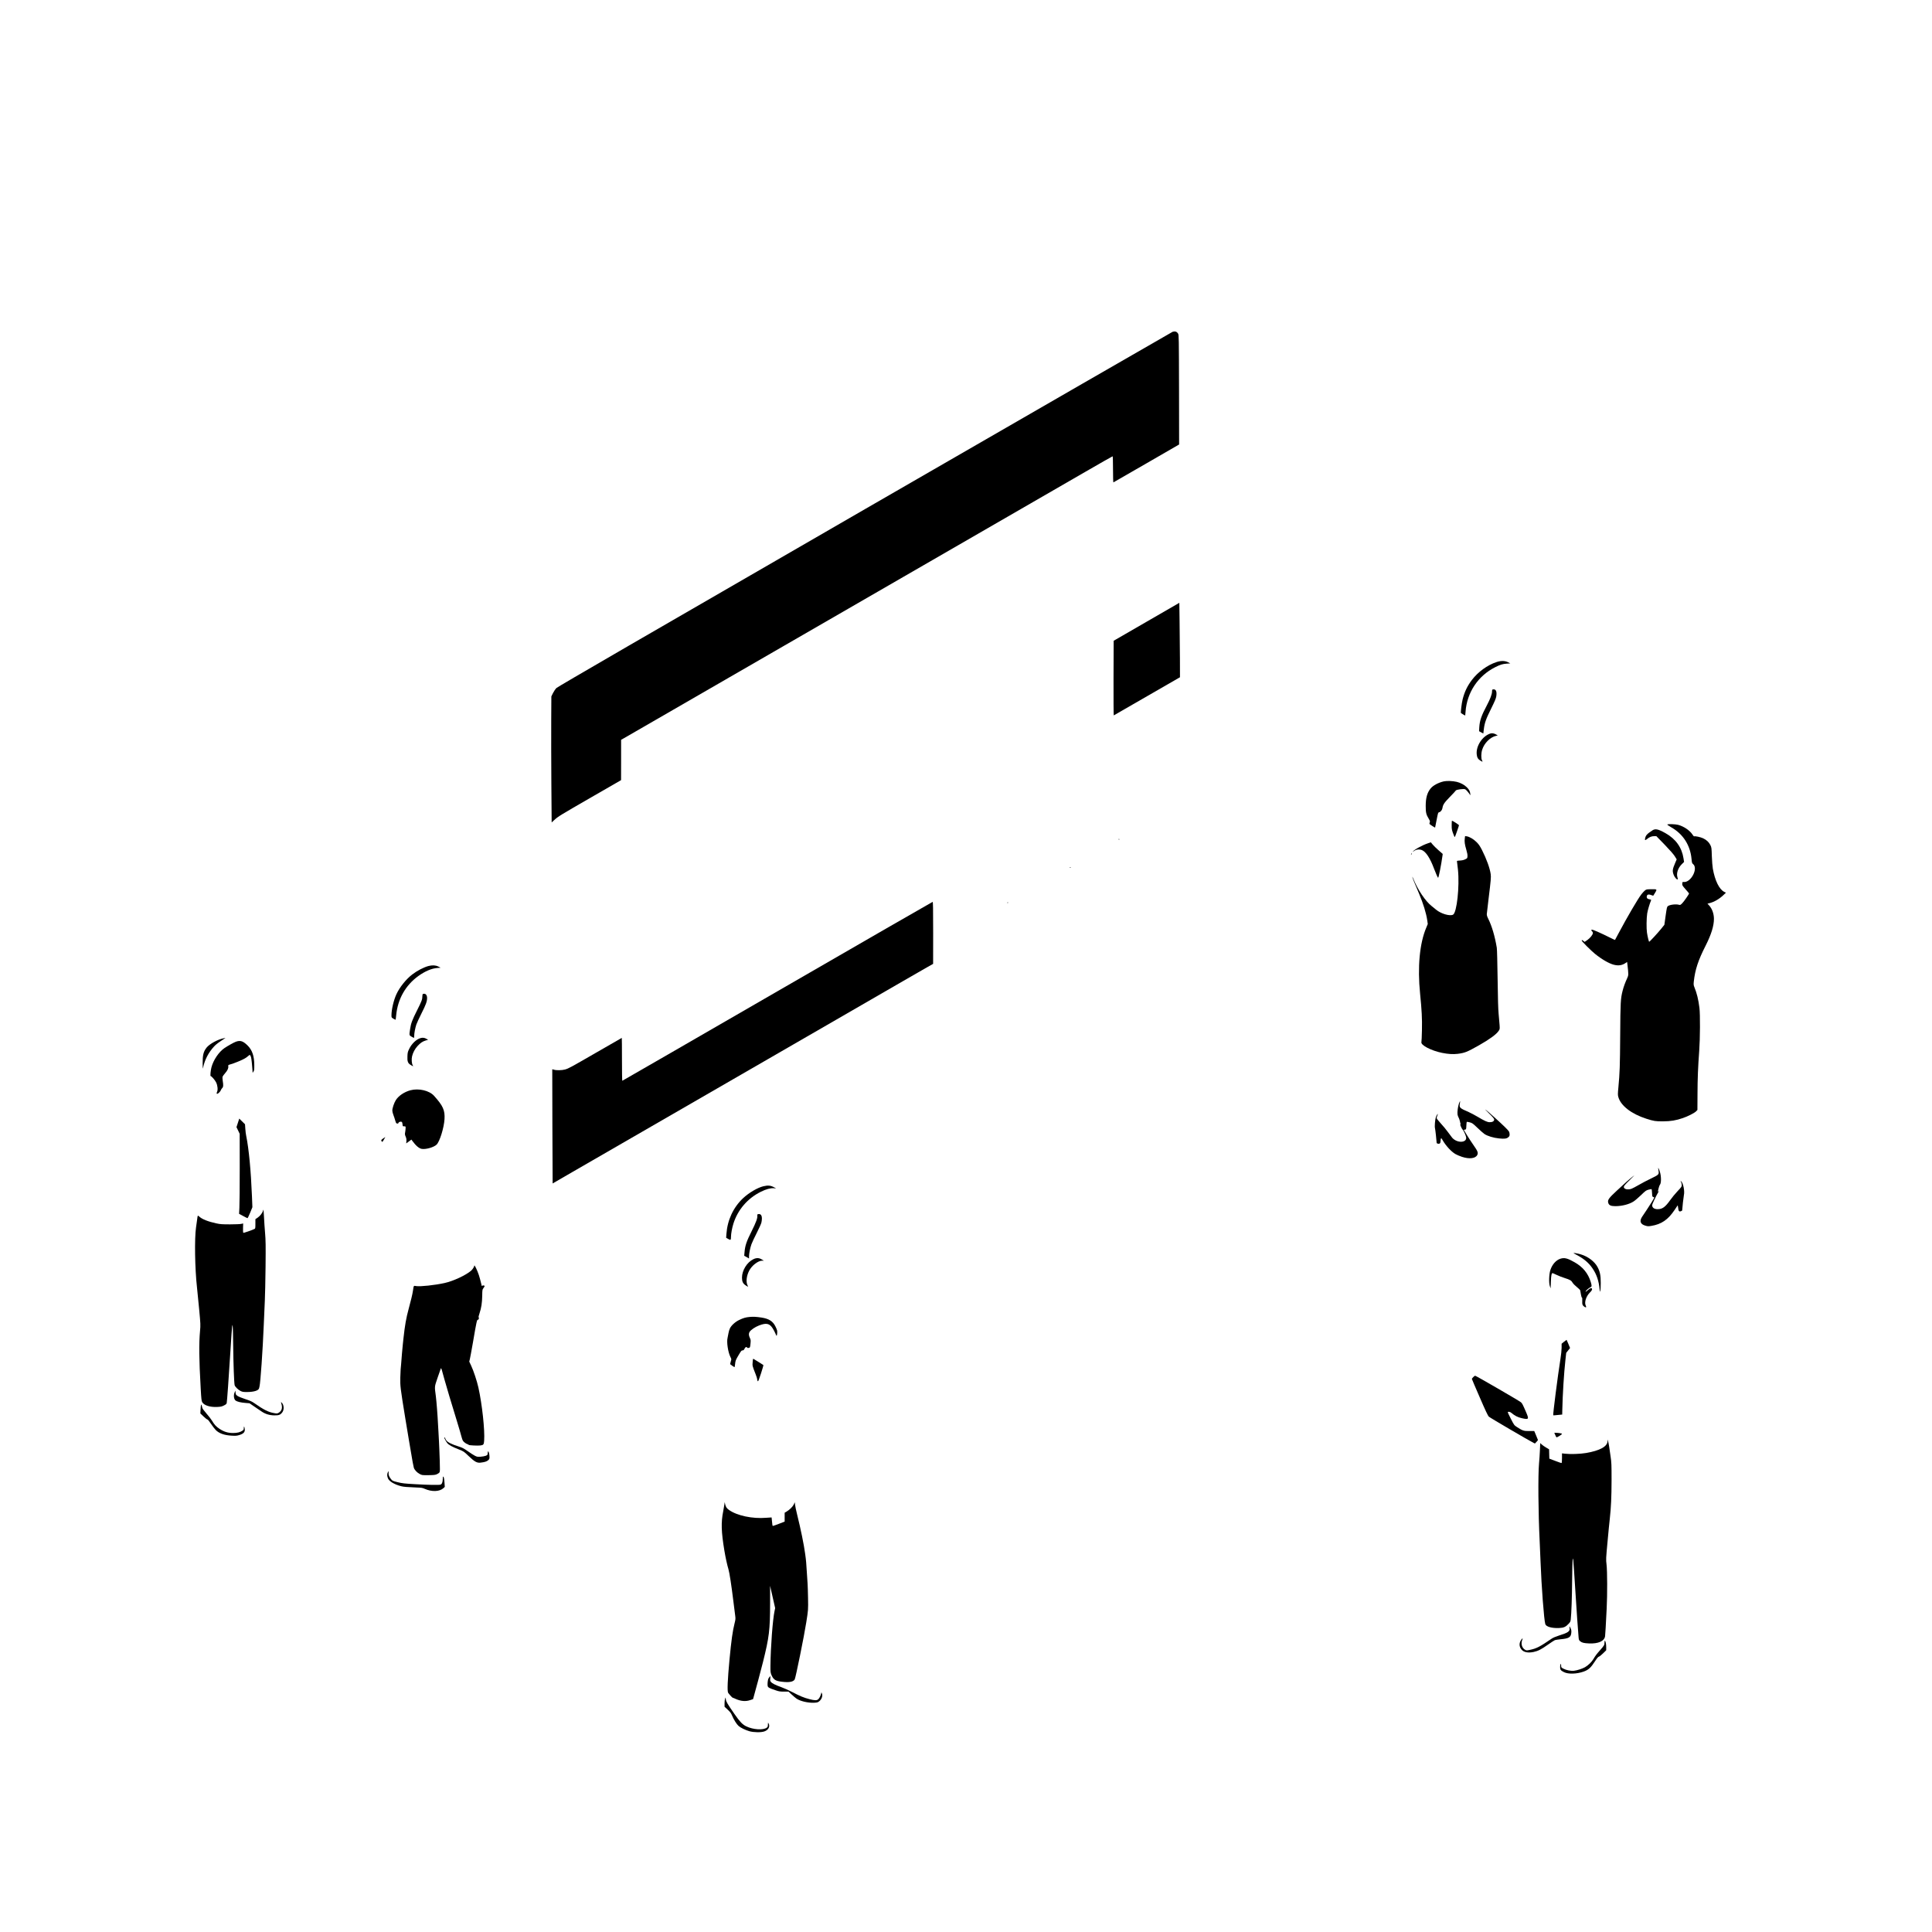 <?xml version="1.0" standalone="no"?>
<!DOCTYPE svg PUBLIC "-//W3C//DTD SVG 20010904//EN"
 "http://www.w3.org/TR/2001/REC-SVG-20010904/DTD/svg10.dtd">
<svg version="1.0" xmlns="http://www.w3.org/2000/svg"
 width="4501pt" height="4501pt" viewBox="0 0 4501 4501"
 preserveAspectRatio="xMidYMid meet">

<g transform="translate(0,4501) scale(0.1,-0.1)"
fill="#000000" stroke="none">
<path d="M27320 37281 c-14 -5 -3240 -1865 -7170 -4133 -5121 -2957 -7157
-4137 -7187 -4167 -23 -23 -59 -76 -80 -118 l-38 -77 -3 -555 c-2 -306 0 -967
3 -1468 l7 -913 62 57 c88 81 128 106 878 538 l677 390 1 470 0 470 73 41 c39
23 158 91 262 151 233 135 9580 5532 10468 6044 351 203 643 369 648 369 5 0
9 -124 9 -306 0 -168 4 -304 9 -302 4 2 351 201 770 443 l761 440 -2 1275 c-3
1236 -4 1276 -22 1307 -29 48 -69 61 -126 44z"/>
<path d="M26710 30524 l-765 -442 -3 -871 c-1 -480 1 -870 5 -868 5 2 353 203
776 447 l767 442 -1 427 c-1 234 -4 624 -8 867 l-6 440 -765 -442z"/>
<path d="M34865 29586 c-212 -69 -434 -231 -575 -418 -107 -142 -171 -276
-215 -451 -23 -93 -48 -302 -39 -319 4 -5 92 -58 99 -58 1 0 5 40 8 88 32 449
291 838 692 1039 115 58 169 75 265 82 l85 6 -54 28 c-71 35 -164 37 -266 3z"/>
<path d="M34767 28943 c-4 -3 -7 -24 -7 -45 0 -60 -43 -175 -118 -316 -130
-245 -169 -357 -179 -517 l-5 -90 49 -27 50 -27 12 101 c18 149 50 238 172
483 84 170 111 234 118 283 16 104 -5 162 -59 162 -15 0 -30 -3 -33 -7z"/>
<path d="M34720 27921 c-184 -60 -335 -288 -317 -482 7 -75 29 -114 85 -149
25 -16 48 -27 50 -25 2 2 -4 17 -12 34 -23 43 -21 163 4 243 48 157 190 297
327 326 l37 8 -40 23 c-43 26 -96 35 -134 22z"/>
<path d="M33635 26806 c-126 -29 -247 -94 -304 -163 -81 -98 -116 -220 -116
-408 0 -156 10 -200 70 -299 29 -48 33 -61 24 -83 -5 -15 -8 -31 -6 -38 5 -11
126 -90 131 -84 1 2 17 82 35 177 32 165 34 172 59 179 36 9 69 51 77 98 12
80 43 126 173 259 71 72 133 139 138 149 13 23 183 45 219 29 21 -10 77 -74
112 -128 10 -16 11 -12 6 26 -8 61 -26 94 -83 151 -56 56 -145 103 -232 124
-95 22 -233 27 -303 11z"/>
<path d="M33820 25785 c0 -106 2 -115 60 -260 11 -29 13 -26 61 109 27 77 49
144 49 150 0 10 -147 106 -163 106 -4 0 -7 -47 -7 -105z"/>
<path d="M38844 25802 c-7 -4 31 -31 93 -67 276 -157 442 -418 471 -737 8 -88
12 -100 35 -118 127 -100 -49 -436 -219 -418 -27 3 -29 1 -32 -38 -3 -39 2
-46 77 -132 45 -50 81 -94 81 -97 0 -16 -118 -187 -157 -226 -42 -43 -48 -46
-77 -38 -72 21 -215 3 -259 -31 -22 -17 -26 -38 -53 -227 l-29 -208 -76 -95
c-82 -101 -266 -300 -278 -300 -8 0 -36 113 -51 210 -15 97 -12 341 5 450 13
78 56 224 89 302 6 13 1 19 -21 24 -57 12 -64 16 -74 38 -7 14 -7 31 0 49 12
32 50 36 108 12 20 -8 38 -14 40 -11 2 2 19 29 38 61 55 90 55 90 -82 89 -116
-2 -118 -2 -155 -33 -20 -17 -57 -57 -81 -89 -81 -105 -334 -538 -522 -892
-48 -91 -88 -166 -90 -168 -2 -2 -58 25 -126 59 -194 97 -380 179 -405 179
-29 0 -30 -11 -4 -35 11 -10 20 -28 20 -40 0 -39 -62 -117 -128 -164 l-64 -44
-28 22 c-34 25 -40 26 -40 8 0 -18 216 -234 309 -309 159 -128 323 -223 436
-253 112 -29 200 -15 284 45 l28 19 7 -57 c28 -239 28 -249 -5 -321 -44 -92
-85 -205 -108 -298 -45 -179 -50 -259 -55 -1028 -5 -726 -10 -880 -42 -1216
-15 -161 -15 -181 0 -231 58 -200 305 -390 651 -501 175 -56 215 -62 390 -61
178 1 299 21 460 76 116 39 273 119 311 159 l29 30 2 362 c1 375 12 632 40
1017 21 283 24 848 5 1000 -24 192 -60 341 -117 480 -20 49 -21 63 -14 135 31
278 101 491 276 835 131 259 193 460 193 624 -1 123 -44 240 -117 317 l-34 36
47 12 c111 28 228 96 326 189 l58 55 -40 19 c-116 58 -216 260 -266 541 -9 51
-19 181 -23 292 -6 192 -7 202 -34 257 -34 69 -90 121 -171 159 -60 28 -188
55 -206 44 -5 -3 -21 13 -36 36 -63 101 -206 198 -340 233 -63 16 -230 22
-250 8z"/>
<path d="M38495 25664 c-129 -86 -153 -113 -169 -187 -11 -46 3 -49 48 -12 56
46 105 65 165 65 l49 0 192 -197 c125 -130 207 -223 237 -271 l45 -73 -35 -82
c-64 -149 -69 -188 -35 -279 20 -57 79 -121 95 -104 3 3 0 24 -7 45 -30 93 11
219 102 309 l52 51 -13 83 c-39 255 -180 452 -419 587 -173 97 -238 111 -307
65z"/>
<path d="M34125 25476 c-10 -74 -1 -138 36 -263 20 -67 29 -117 27 -150 -3
-47 -4 -49 -52 -72 -33 -17 -72 -26 -123 -29 -70 -4 -74 -6 -69 -26 2 -11 12
-95 22 -186 40 -393 -26 -1002 -114 -1049 -74 -40 -283 22 -395 116 -24 21
-70 58 -102 83 -147 114 -328 385 -430 641 -14 35 -23 51 -20 34 6 -30 43
-122 153 -380 100 -236 169 -460 193 -628 l12 -83 -35 -85 c-155 -363 -207
-918 -144 -1539 39 -391 49 -576 43 -852 -3 -139 -8 -263 -12 -274 -23 -71
228 -202 483 -253 140 -28 253 -35 362 -22 166 21 216 41 495 198 247 140 403
254 457 333 30 44 30 46 24 140 -3 52 -13 167 -22 255 -11 114 -18 349 -24
820 -5 375 -13 688 -19 725 -45 271 -116 512 -202 681 -22 44 -32 77 -31 104
1 22 20 184 42 360 53 431 59 500 49 570 -19 137 -98 356 -202 560 -49 95 -74
133 -126 185 -72 71 -163 125 -228 136 l-41 6 -7 -56z"/>
<path d="M26063 25455 c0 -8 4 -12 9 -9 5 3 6 10 3 15 -9 13 -12 11 -12 -6z"/>
<path d="M33270 25365 c-137 -46 -329 -152 -356 -197 -4 -6 9 1 30 17 48 36
118 44 181 21 93 -36 194 -190 285 -436 41 -110 86 -210 94 -210 13 0 73 307
101 511 l6 45 -97 85 c-53 46 -115 107 -138 135 l-42 51 -64 -22z"/>
<path d="M32880 25119 c-7 -11 -10 -23 -7 -25 2 -2 9 7 15 21 14 30 7 33 -8 4z"/>
<path d="M24920 24806 c0 -2 7 -7 16 -10 8 -3 12 -2 9 4 -6 10 -25 14 -25 6z"/>
<path d="M18110 21915 c-1983 -1146 -3608 -2084 -3612 -2084 -5 -1 -8 224 -8
499 0 275 -2 500 -4 500 -2 0 -261 -148 -574 -330 -631 -364 -662 -381 -748
-406 -70 -20 -203 -23 -257 -5 -21 7 -39 11 -41 9 -1 -1 0 -601 3 -1331 l6
-1328 465 269 c731 422 2082 1202 4810 2777 1389 802 2696 1557 2905 1678 209
120 448 258 532 306 l152 86 1 723 c0 571 -3 722 -12 721 -7 0 -1635 -938
-3618 -2084z"/>
<path d="M23466 23978 c3 -5 10 -6 15 -3 13 9 11 12 -6 12 -8 0 -12 -4 -9 -9z"/>
<path d="M9983 22505 c-115 -31 -266 -110 -381 -199 -142 -109 -293 -297 -367
-459 -64 -139 -115 -356 -115 -492 0 -49 1 -51 46 -78 26 -15 48 -26 50 -24 2
2 9 50 14 106 36 377 218 698 518 914 155 111 309 177 442 186 l75 6 -54 28
c-63 31 -140 35 -228 12z"/>
<path d="M9853 21853 c-8 -3 -13 -23 -13 -51 0 -75 -15 -115 -122 -327 -115
-229 -143 -302 -163 -435 -23 -149 -23 -151 34 -182 27 -16 52 -28 55 -28 3 0
6 22 6 49 0 62 22 177 49 261 12 36 67 154 121 262 103 203 130 278 130 359 0
73 -43 114 -97 92z"/>
<path d="M9800 20826 c-98 -25 -210 -132 -268 -254 -33 -68 -37 -87 -40 -173
-5 -115 10 -158 70 -195 63 -40 74 -42 53 -11 -23 36 -31 141 -15 208 20 86
67 174 128 240 67 73 117 107 191 129 l55 16 -35 20 c-48 28 -86 34 -139 20z"/>
<path d="M5220 20823 c-138 -23 -337 -131 -408 -220 -73 -94 -92 -172 -91
-372 1 -132 1 -134 13 -81 40 179 127 344 253 480 47 52 102 92 249 187 11 6
17 11 14 11 -3 0 -16 -3 -30 -5z"/>
<path d="M5495 20741 c-51 -19 -192 -98 -268 -150 -130 -89 -257 -279 -301
-447 -20 -77 -31 -204 -18 -204 21 0 100 -92 127 -147 35 -72 45 -174 22 -219
-9 -18 -12 -36 -7 -43 12 -20 76 35 94 79 8 19 23 44 35 54 24 22 27 61 10
167 -6 39 -8 80 -5 92 3 12 30 50 60 84 58 66 81 117 74 163 -4 27 -2 29 55
45 87 24 274 101 332 137 27 16 64 43 81 59 34 33 43 29 62 -29 10 -29 28
-201 35 -322 l2 -44 20 29 c17 26 20 46 19 155 -1 205 -47 343 -150 447 -109
110 -173 132 -279 94z"/>
<path d="M9562 19610 c-143 -38 -279 -130 -341 -231 -41 -65 -81 -186 -81
-241 0 -24 11 -70 25 -103 13 -33 32 -90 42 -127 10 -38 23 -68 29 -68 7 0 19
-3 27 -6 9 -3 16 2 20 15 6 24 53 38 76 24 10 -6 17 -27 19 -57 3 -45 4 -46
38 -46 33 0 34 -1 34 -38 0 -21 -5 -64 -10 -95 -10 -50 -8 -62 11 -107 16 -38
20 -63 17 -104 l-4 -54 60 44 61 45 19 -27 c86 -118 160 -180 224 -190 98 -15
280 38 344 100 72 70 171 389 184 591 13 209 -34 313 -245 547 -111 122 -354
179 -549 128z"/>
<path d="M33991 19306 c-25 -66 -43 -204 -35 -260 4 -23 15 -55 25 -71 10 -17
23 -53 29 -80 6 -28 13 -58 16 -69 4 -11 2 -16 -4 -12 -16 9 35 -107 52 -120
21 -15 75 -133 83 -178 21 -134 -210 -143 -325 -12 -16 19 -61 79 -100 133
-38 54 -113 144 -166 201 -53 58 -96 112 -96 123 0 11 7 36 15 56 8 20 14 38
11 40 -5 6 -31 -38 -45 -77 -18 -51 -31 -215 -20 -253 8 -26 38 -299 39 -344
0 -6 14 -15 32 -18 39 -9 58 12 59 64 0 20 4 45 8 55 6 16 12 12 36 -30 78
-136 199 -268 300 -329 33 -19 103 -49 155 -66 174 -57 317 -38 357 45 24 51
8 91 -88 227 -44 63 -114 169 -154 235 l-73 122 28 5 c27 6 28 7 32 91 2 47 6
88 9 90 2 3 33 -2 69 -11 60 -16 70 -23 180 -128 63 -61 136 -125 162 -143 70
-48 211 -91 341 -104 130 -13 175 -7 217 28 24 21 30 34 30 65 0 22 -6 52 -14
67 -16 31 -139 151 -336 328 -217 196 -285 246 -137 102 100 -98 127 -130 127
-151 0 -38 -41 -62 -105 -61 -56 1 -110 25 -289 131 -60 36 -149 82 -197 104
-214 93 -224 103 -209 194 5 32 8 60 6 63 -2 2 -13 -21 -25 -52z"/>
<path d="M5542 18851 l-33 -100 38 -78 37 -78 1 -790 c0 -434 -3 -854 -8 -932
l-7 -142 94 -50 c51 -28 97 -51 102 -51 5 0 33 57 62 128 l52 127 -10 255
c-24 599 -73 1111 -134 1407 -8 37 -18 114 -21 169 l-7 102 -67 66 -67 66 -32
-99z"/>
<path d="M8927 18488 c-50 -35 -54 -43 -33 -71 12 -16 17 -12 49 43 20 33 35
60 34 60 -2 0 -24 -15 -50 -32z"/>
<path d="M38631 17790 c0 -8 4 -37 9 -65 12 -75 1 -86 -176 -171 -85 -40 -212
-107 -284 -149 -72 -42 -149 -82 -171 -90 -88 -31 -179 -9 -179 43 0 21 28 54
138 161 123 120 129 127 57 70 -94 -75 -135 -112 -358 -318 -186 -172 -217
-215 -201 -279 15 -60 59 -82 165 -82 156 0 324 43 426 109 32 20 110 87 174
148 107 104 119 112 178 128 35 9 66 14 69 10 3 -3 8 -44 10 -90 4 -80 6 -86
28 -91 13 -3 24 -9 24 -12 0 -13 -100 -176 -174 -285 -45 -65 -96 -141 -113
-169 -63 -100 -35 -170 82 -203 50 -15 68 -16 134 -5 237 38 392 144 543 370
39 58 72 107 73 109 2 2 7 -25 11 -59 8 -75 23 -93 64 -78 17 5 30 15 30 21 1
46 32 321 40 356 22 91 -16 281 -65 321 -17 14 -17 14 -2 -17 10 -18 17 -50
17 -71 0 -36 -8 -48 -98 -143 -54 -57 -130 -149 -169 -205 -118 -166 -184
-214 -296 -214 -78 0 -127 35 -127 93 0 23 76 185 140 297 21 37 24 47 10 30
-12 -14 -20 -18 -17 -10 3 9 10 42 17 75 7 32 22 72 34 88 30 41 29 192 -2
292 -23 74 -42 113 -41 85z"/>
<path d="M17786 17374 c-138 -33 -338 -151 -476 -280 -228 -216 -363 -506
-387 -835 l-6 -85 48 -28 c56 -34 65 -27 65 50 0 71 25 207 56 306 102 324
330 590 639 743 123 61 224 89 303 83 l52 -5 -38 22 c-85 48 -147 55 -256 29z"/>
<path d="M6127 16803 c-10 -47 -65 -119 -122 -159 l-55 -37 0 -108 c0 -93 -2
-110 -17 -118 -54 -28 -259 -99 -266 -92 -4 4 -7 55 -5 113 l3 105 -45 -10
c-25 -6 -142 -11 -260 -11 -187 0 -229 3 -320 23 -188 40 -334 98 -396 157
-37 35 -39 33 -49 -52 -4 -32 -16 -122 -28 -199 -38 -255 -27 -962 23 -1405
10 -91 33 -322 51 -515 31 -331 32 -357 20 -485 -28 -310 -25 -640 15 -1350
14 -248 19 -289 36 -318 45 -74 179 -117 345 -110 87 4 109 9 159 34 46 23 60
35 66 59 8 37 47 583 88 1235 16 267 33 508 37 535 l6 50 8 -35 c5 -19 10
-231 12 -470 4 -390 20 -837 33 -898 7 -36 80 -108 137 -137 44 -22 64 -25
148 -25 163 0 273 34 285 88 3 15 8 34 10 42 23 94 75 839 99 1430 9 201 20
457 25 570 6 113 13 468 17 790 5 498 3 614 -11 780 -9 107 -21 273 -25 368
-5 96 -11 176 -14 178 -2 3 -7 -8 -10 -23z"/>
<path d="M17657 16723 c-12 -3 -16 -12 -14 -31 8 -59 -26 -152 -133 -367 -119
-237 -152 -334 -165 -490 l-7 -80 56 -32 56 -32 0 48 c0 68 26 199 57 284 14
40 69 158 123 263 54 105 103 215 109 243 30 142 -1 215 -82 194z"/>
<path d="M36660 15817 c0 -3 19 -15 43 -27 193 -100 312 -199 403 -337 93
-138 142 -287 160 -478 6 -64 8 -67 17 -40 5 17 10 100 10 185 0 177 -18 266
-75 372 -68 129 -227 248 -393 296 -71 21 -165 37 -165 29z"/>
<path d="M17555 15676 c-150 -70 -268 -259 -269 -431 0 -92 22 -139 88 -182
28 -18 51 -31 53 -29 2 1 -4 17 -13 34 -38 78 -23 214 37 334 62 123 208 237
304 238 l40 0 -50 30 c-63 37 -120 39 -190 6z"/>
<path d="M36354 15686 c-102 -32 -194 -135 -235 -265 -32 -98 -38 -299 -13
-372 l19 -54 6 155 c5 146 16 200 39 200 5 0 46 -18 92 -40 46 -23 133 -57
195 -76 123 -39 152 -56 183 -112 12 -20 55 -63 96 -96 41 -32 76 -68 79 -80
2 -11 10 -54 16 -93 7 -40 17 -73 23 -73 8 0 10 -24 8 -75 -5 -82 6 -110 53
-141 35 -23 48 -10 29 28 -39 75 7 219 97 307 34 34 49 56 49 75 0 44 -46 31
-112 -32 -21 -20 -38 -30 -38 -22 0 18 74 85 111 100 35 15 37 33 8 126 -62
201 -185 350 -379 459 -164 93 -233 110 -326 81z"/>
<path d="M11050 15524 c0 -24 -40 -87 -73 -116 -122 -107 -419 -245 -621 -289
-226 -50 -565 -86 -658 -71 -65 10 -58 21 -78 -113 -12 -80 -45 -217 -100
-420 -57 -208 -88 -385 -120 -680 -6 -55 -12 -118 -15 -140 -9 -82 -30 -324
-40 -465 -4 -47 -9 -101 -11 -120 -2 -19 -6 -105 -8 -190 -5 -194 1 -246 114
-940 44 -273 132 -793 174 -1034 9 -49 21 -106 26 -126 14 -51 71 -114 135
-148 55 -30 56 -30 208 -29 133 2 158 5 199 24 25 11 52 31 58 44 10 17 11 80
5 258 -4 130 -8 254 -10 276 -1 22 -6 110 -9 195 -4 85 -9 178 -11 205 -2 28
-7 104 -10 170 -10 215 -36 547 -51 665 -32 241 -34 213 41 435 37 110 71 207
75 215 6 10 13 -2 24 -40 8 -30 36 -129 61 -220 52 -187 155 -530 286 -956 49
-160 98 -326 108 -368 11 -43 26 -88 35 -101 20 -30 73 -70 106 -80 14 -4 28
-12 31 -17 7 -11 210 -21 271 -13 72 10 80 21 87 111 18 245 -47 849 -134
1239 -34 153 -114 394 -170 512 l-43 92 13 53 c8 29 41 212 75 405 80 470 92
525 114 517 16 -6 32 46 17 55 -6 4 1 40 20 94 43 129 60 243 63 407 2 142 3
147 29 181 15 20 27 41 27 46 0 18 -43 23 -55 7 -9 -13 -15 0 -29 68 -10 45
-33 129 -51 185 -38 113 -104 250 -105 217z"/>
<path d="M17465 14329 c-96 -9 -146 -24 -243 -70 -96 -46 -186 -129 -219 -200
-12 -25 -26 -75 -32 -110 -5 -35 -15 -84 -21 -109 -25 -95 11 -333 66 -442 26
-51 26 -53 10 -103 -9 -29 -16 -57 -16 -63 0 -8 91 -72 104 -72 2 0 7 30 11
67 9 85 13 97 87 221 53 89 63 102 87 102 21 0 31 8 44 35 20 42 45 55 62 32
9 -12 19 -14 41 -8 28 7 29 9 38 95 8 81 7 92 -15 138 -28 60 -29 103 -4 142
31 46 128 112 217 146 167 65 244 50 316 -61 23 -35 52 -90 65 -121 12 -32 25
-58 29 -58 11 0 20 86 13 122 -4 18 -22 63 -41 99 -60 120 -151 177 -324 204
-118 18 -193 22 -275 14z"/>
<path d="M36438 13752 l-57 -47 0 -97 c-1 -53 -12 -166 -26 -250 -65 -409
-180 -1309 -169 -1321 2 -2 49 2 106 8 l103 10 2 105 c7 356 40 875 73 1168
l18 164 45 57 45 56 -39 95 c-22 52 -41 95 -42 96 -1 1 -28 -19 -59 -44z"/>
<path d="M17535 13278 c-8 -90 -9 -84 69 -283 19 -49 35 -100 36 -112 0 -28
10 -53 20 -53 13 0 133 371 124 379 -5 5 -52 34 -104 66 -52 32 -105 64 -117
72 -21 14 -21 13 -28 -69z"/>
<path d="M34322 12927 c-18 -18 -32 -37 -32 -41 0 -5 82 -198 183 -429 134
-310 190 -429 213 -451 25 -25 921 -549 1041 -610 l32 -16 35 37 c20 21 36 41
36 45 0 3 -20 52 -44 108 l-43 102 -114 -1 c-129 -2 -157 8 -287 92 -67 44
-67 45 -144 194 -43 82 -75 153 -71 156 14 14 53 6 80 -16 87 -72 149 -104
245 -126 165 -38 173 -27 103 136 -80 185 -92 207 -121 234 -32 30 -1049 619
-1068 619 -7 0 -26 -15 -44 -33z"/>
<path d="M5468 12576 c-32 -67 -21 -165 22 -196 37 -26 125 -47 234 -55 l89
-7 111 -76 c61 -41 137 -93 168 -114 89 -61 185 -90 298 -92 109 -1 141 11
186 70 50 65 40 184 -19 233 -14 11 -14 7 -1 -35 29 -97 8 -165 -65 -208 -31
-18 -40 -19 -105 -7 -133 22 -242 78 -466 235 -50 35 -99 57 -208 92 -81 26
-159 59 -181 75 -35 25 -40 34 -43 75 l-3 47 -17 -37z"/>
<path d="M4685 12280 c-5 -8 -11 -56 -13 -107 l-4 -92 73 -70 c41 -39 82 -71
91 -71 10 0 42 -38 82 -99 36 -54 86 -119 111 -145 78 -80 201 -124 376 -133
90 -5 117 -3 175 15 92 28 130 65 127 127 -1 24 -6 52 -12 62 -8 15 -10 10
-11 -24 0 -34 -5 -45 -27 -61 -58 -40 -124 -57 -223 -57 -120 0 -214 29 -317
98 -79 52 -121 99 -176 192 -20 33 -76 106 -126 163 -50 57 -94 115 -97 130
-19 85 -20 87 -29 72z"/>
<path d="M36231 11583 c11 -27 24 -52 29 -57 10 -10 130 63 130 80 0 10 -86
24 -151 24 l-28 0 20 -47z"/>
<path d="M10350 11515 c0 -13 45 -93 71 -126 33 -42 116 -87 274 -149 107 -43
113 -46 222 -151 140 -134 196 -165 280 -154 93 11 139 25 174 54 28 24 33 34
33 77 1 64 -24 156 -35 128 -4 -10 -8 -33 -8 -50 -1 -27 -7 -33 -43 -49 -24
-9 -78 -19 -120 -22 -70 -5 -83 -3 -132 21 -29 14 -104 62 -166 106 -97 68
-128 84 -214 111 -157 48 -259 99 -290 145 -14 21 -26 44 -26 51 0 7 -4 13
-10 13 -5 0 -10 -2 -10 -5z"/>
<path d="M37451 11435 c-3 -124 -178 -221 -502 -276 -133 -23 -367 -31 -491
-16 l-68 8 0 -110 c0 -60 -4 -112 -9 -115 -4 -3 -71 19 -147 49 l-139 53 -3
109 -3 108 -66 39 c-36 21 -82 53 -103 72 l-37 34 -7 -158 c-3 -86 -13 -229
-21 -317 -25 -276 -18 -1151 15 -1810 6 -110 15 -321 20 -470 22 -589 81
-1364 111 -1462 19 -61 153 -99 323 -91 107 4 154 26 223 101 35 37 42 54 47
98 16 145 29 507 32 909 2 245 8 461 12 480 l9 35 6 -50 c4 -27 23 -302 42
-610 36 -567 70 -1068 82 -1183 5 -53 10 -66 35 -87 41 -35 88 -47 206 -52
217 -11 362 54 376 170 6 43 17 245 37 642 17 334 15 871 -3 1025 -15 124 -14
129 23 530 20 223 44 466 53 540 29 261 40 499 41 895 0 365 -2 414 -23 555
-12 85 -27 187 -33 225 -5 39 -16 93 -23 120 l-14 50 -1 -40z"/>
<path d="M9037 10711 c-23 -39 -21 -95 4 -148 33 -69 151 -138 307 -178 54
-14 138 -21 367 -30 102 -3 129 -8 179 -30 167 -74 348 -67 437 16 l31 29 -7
102 c-7 97 -16 138 -33 138 -4 0 -7 -26 -7 -58 -1 -74 -20 -120 -54 -130 -41
-11 -279 -7 -591 11 -247 14 -301 20 -405 46 -107 26 -123 33 -148 63 -49 58
-70 107 -64 155 2 24 4 43 3 43 -1 0 -9 -13 -19 -29z"/>
<path d="M16875 9955 c-4 -33 -16 -101 -26 -151 -53 -263 -46 -479 27 -919 27
-164 65 -335 94 -431 25 -81 70 -378 115 -744 20 -162 40 -323 45 -357 7 -51
5 -76 -15 -155 -47 -185 -77 -399 -120 -853 -44 -471 -55 -731 -32 -771 14
-25 95 -114 103 -114 3 0 30 -11 61 -25 128 -59 244 -70 352 -32 l65 22 18 65
c49 172 164 604 213 798 144 578 165 746 166 1367 l0 410 59 -260 59 -260 -14
-65 c-43 -200 -91 -832 -96 -1275 -2 -148 2 -176 34 -240 44 -91 93 -119 237
-135 165 -20 259 -3 294 53 22 35 221 1016 270 1332 46 292 46 293 41 565 -3
146 -7 292 -10 325 -3 33 -9 137 -15 230 -17 277 -20 313 -41 467 -29 221
-106 593 -190 931 -22 87 -42 185 -46 218 l-6 61 -24 -51 c-26 -54 -99 -126
-170 -168 l-43 -25 0 -103 0 -104 -130 -50 c-72 -28 -136 -51 -144 -51 -9 0
-15 26 -20 97 -4 53 -8 99 -10 101 -2 1 -59 -2 -126 -8 -319 -27 -680 49 -867
183 -53 38 -74 68 -89 132 l-11 50 -8 -60z"/>
<path d="M36566 7080 c12 -76 -33 -107 -248 -174 -75 -24 -137 -50 -170 -73
-279 -191 -351 -228 -509 -261 -73 -15 -77 -15 -110 4 -73 43 -101 141 -65
229 18 42 7 46 -20 8 -60 -82 -56 -169 10 -241 51 -57 152 -74 275 -48 103 22
175 58 333 170 75 53 148 100 163 106 14 5 74 14 132 20 192 18 239 45 249
146 5 49 3 69 -14 107 -26 58 -34 60 -26 7z"/>
<path d="M37380 6743 c0 -56 -7 -69 -99 -173 -84 -94 -118 -140 -161 -214 -40
-67 -120 -144 -194 -187 -62 -35 -181 -74 -257 -83 -71 -9 -182 14 -249 50
-49 26 -50 28 -50 73 0 67 -22 37 -24 -32 -1 -66 13 -85 92 -124 100 -49 298
-43 457 14 113 40 167 90 267 245 44 68 70 98 88 103 14 3 58 38 98 78 l72 71
0 71 c0 73 -14 140 -30 150 -6 4 -10 -14 -10 -42z"/>
<path d="M17928 5943 c-9 -10 -20 -27 -26 -38 -15 -29 -25 -129 -18 -170 8
-39 32 -53 189 -105 75 -26 103 -30 193 -30 l104 0 73 -67 c40 -38 92 -81 114
-96 87 -60 268 -102 410 -96 69 4 85 8 116 32 59 45 89 127 66 183 l-12 29 -7
-30 c-12 -51 -38 -104 -64 -130 -33 -33 -84 -33 -209 0 -130 33 -222 72 -400
165 -84 43 -199 95 -256 115 -134 47 -213 87 -241 122 -19 24 -21 36 -15 80 3
29 5 53 2 53 -2 0 -11 -8 -19 -17z"/>
<path d="M16893 5437 c-7 -16 -13 -64 -13 -108 l0 -81 73 -68 c60 -56 79 -81
102 -137 38 -93 108 -205 151 -242 48 -43 158 -96 251 -123 102 -29 272 -32
350 -5 96 33 139 116 98 187 -14 24 -14 23 -15 -27 0 -43 -4 -55 -26 -72 -80
-63 -320 -48 -480 31 -86 42 -145 103 -272 285 -163 234 -196 290 -202 342
l-5 45 -12 -27z"/>
</g>
</svg>
